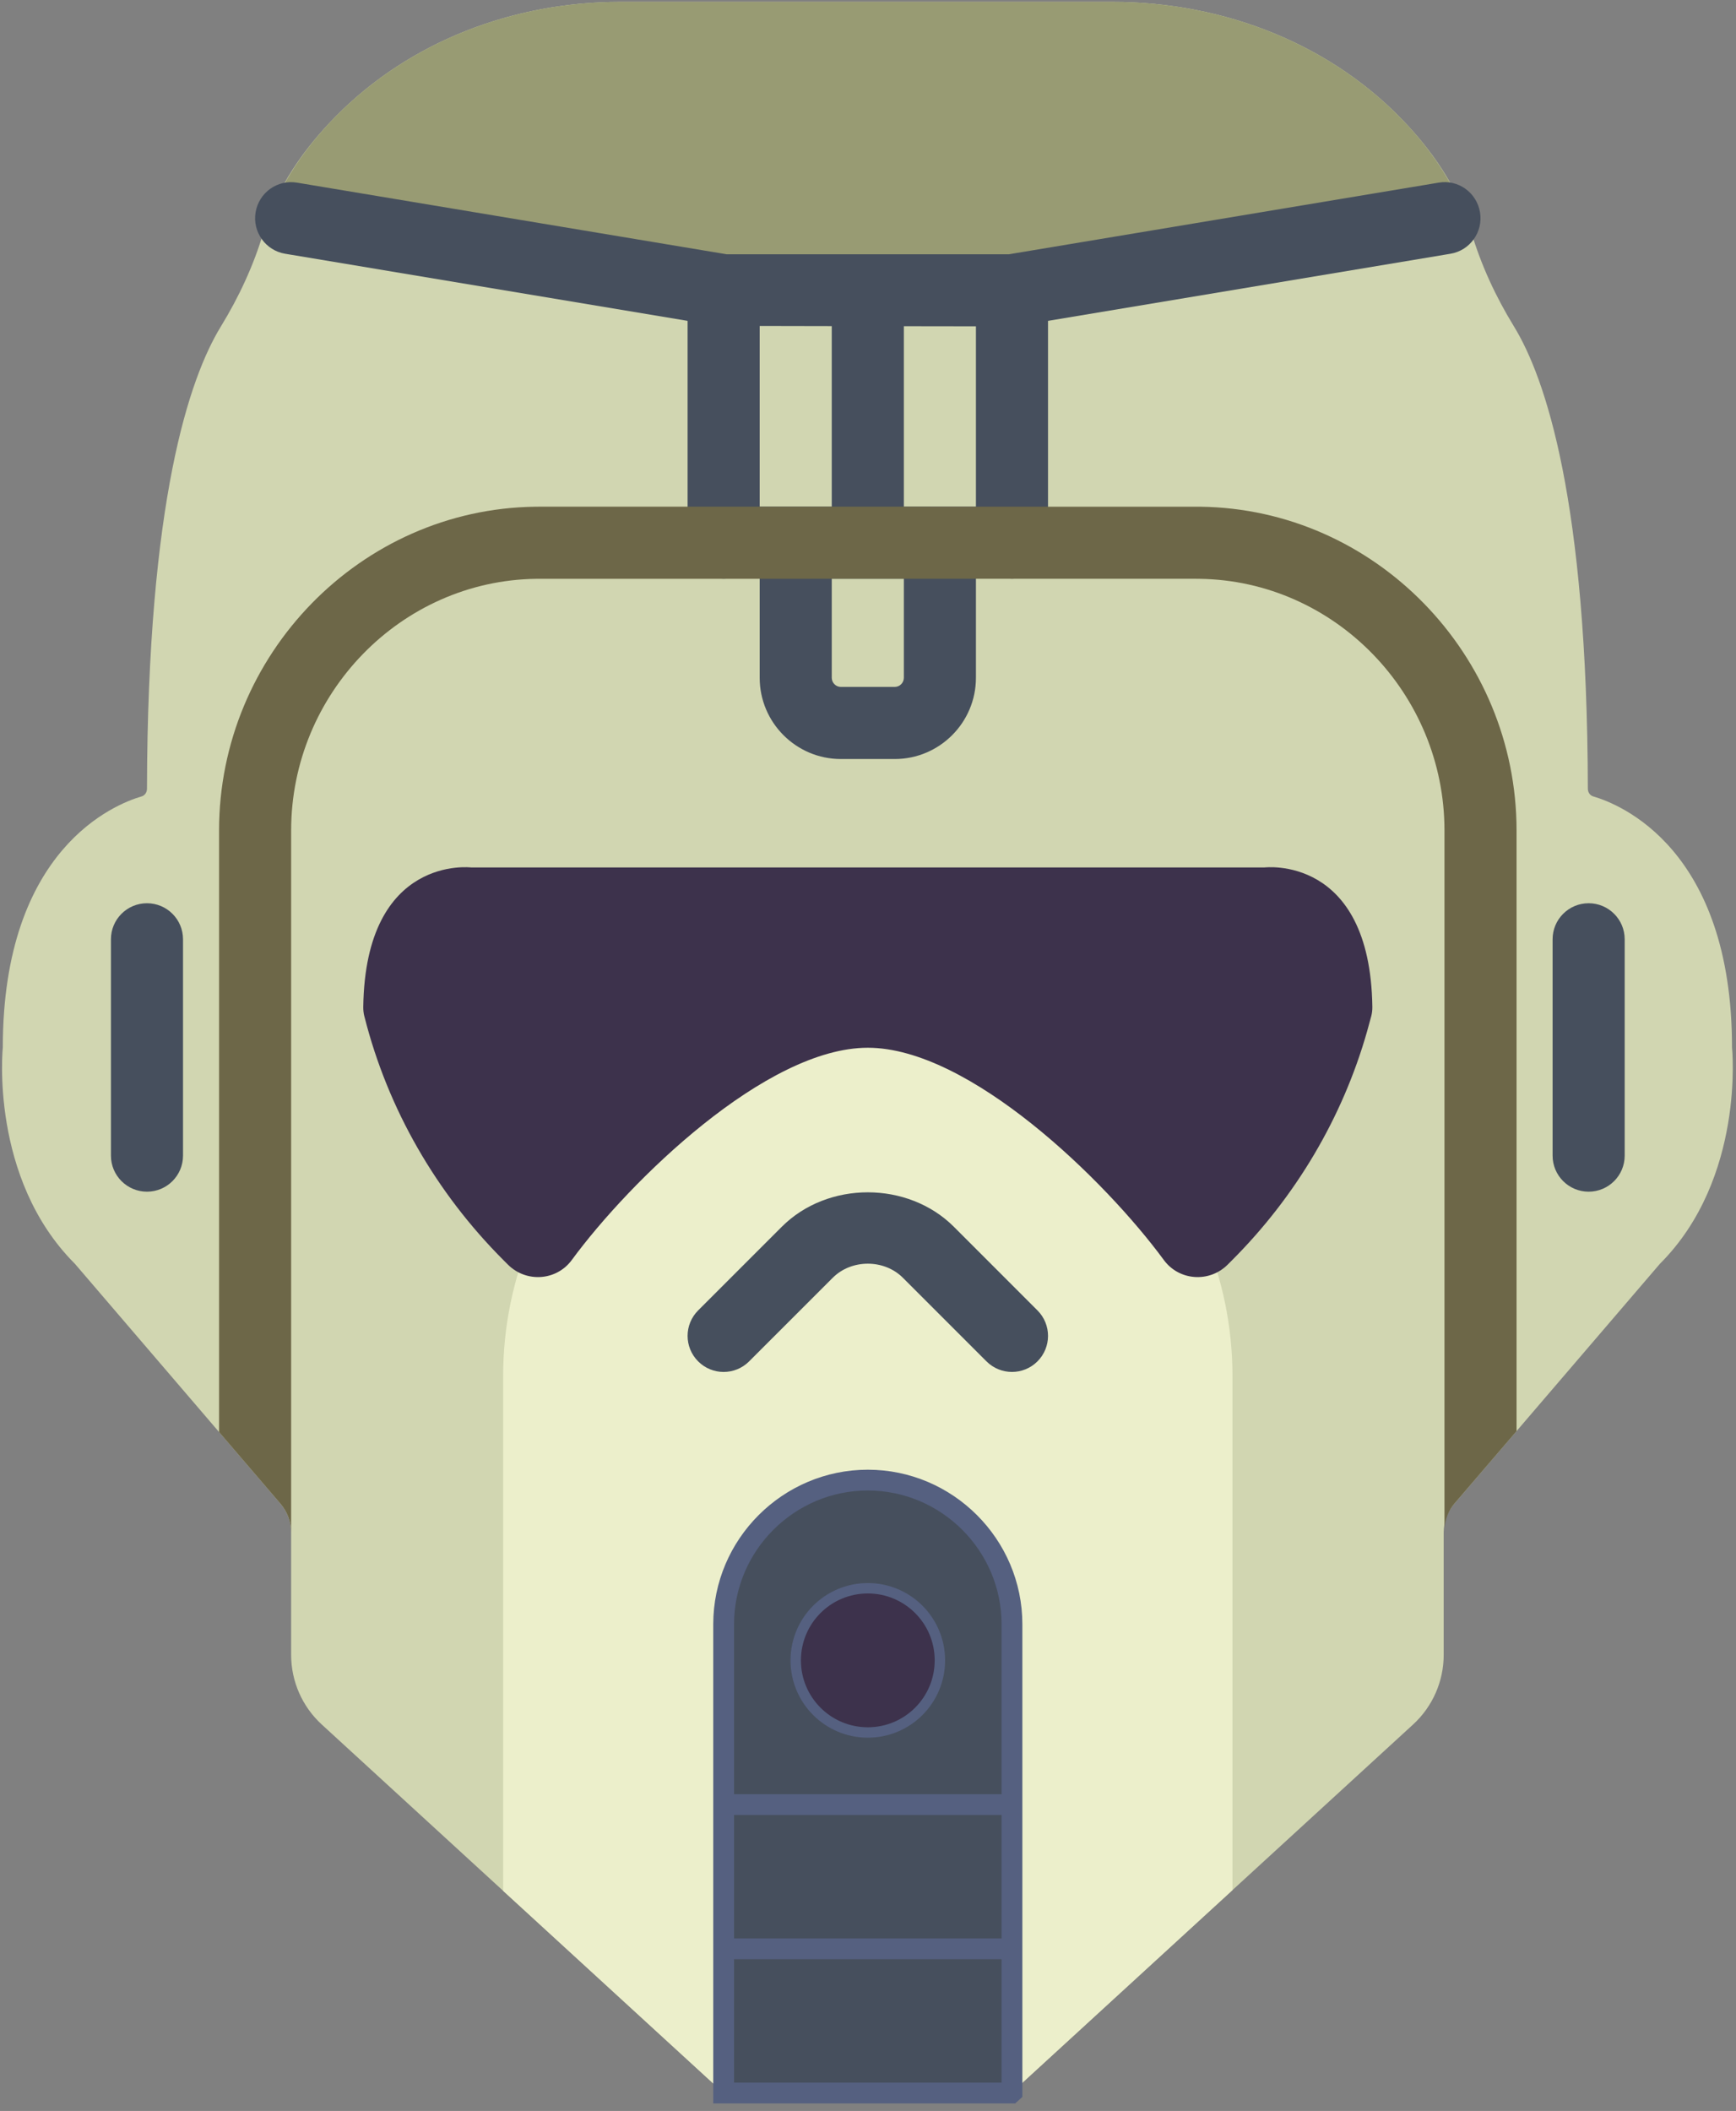 <?xml version="1.0" encoding="UTF-8" standalone="no"?>
<svg width="167px" height="203px" viewBox="0 0 167 203" version="1.1" xmlns="http://www.w3.org/2000/svg" xmlns:xlink="http://www.w3.org/1999/xlink" xmlns:sketch="http://www.bohemiancoding.com/sketch/ns">
    <rect x="0" y="0" width="167" height="203" fill="#808080" stroke="none"/>
    <!-- Generator: Sketch 3.4.2 (15855) - http://www.bohemiancoding.com/sketch -->
    <title>trooper</title>
    <desc>Created with Sketch.</desc>
    <defs></defs>
    <g id="Page-1" stroke="none" stroke-width="1" fill="none" fill-rule="evenodd" sketch:type="MSPage">
        <g id="trooper" sketch:type="MSLayerGroup" transform="translate(-3.197, 0.182)">
            <path d="M169.814,100.547 C169.814,81.415 159.007,77.147 156.472,76.409 C156.15,76.315 155.945,76.01 155.945,75.67 C155.886,47.933 151.861,36.152 148.838,31.211 C147.083,28.351 145.672,25.31 144.719,22.093 C143.578,18.237 141.352,14.857 138.707,11.976 C131.46,4.074 120.934,0 110.21,0 L62.856,0 C52.659,0 42.663,3.745 35.5,11.005 C32.456,14.087 29.835,17.797 28.562,22.093 C27.609,25.31 26.198,28.351 24.447,31.211 C21.42,36.152 17.395,47.937 17.336,75.67 C17.336,76.01 17.135,76.315 16.809,76.409 C14.274,77.147 3.467,81.415 3.467,100.547 C3.467,100.547 2.167,113.116 10.401,121.35 L30.181,144.427 C30.84,145.197 31.204,146.178 31.204,147.191 L31.204,158.958 C31.204,161.507 32.272,163.937 34.151,165.657 L72.81,201.094 L100.471,201.094 L139.13,165.657 C141.009,163.937 142.077,161.507 142.077,158.958 L142.077,147.191 C142.077,146.178 142.441,145.197 143.099,144.427 L162.879,121.35 C171.114,113.116 169.814,100.547 169.814,100.547" id="Fill-1" fill="#D1D6B1" sketch:type="MSShapeGroup"></path>
            <path d="M169.814,100.547 C169.814,81.415 159.007,77.147 156.472,76.409 C156.15,76.315 155.945,76.01 155.945,75.67 C155.886,47.933 151.861,36.152 148.838,31.211 C147.083,28.351 145.672,25.31 144.719,22.093 C143.578,18.237 141.352,14.857 138.707,11.976 C131.46,4.074 120.934,0 110.21,0 L62.856,0 C52.659,0 42.663,3.745 35.5,11.005 C32.456,14.087 29.835,17.797 28.562,22.093 C27.609,25.31 26.198,28.351 24.447,31.211 C21.42,36.152 17.395,47.937 17.336,75.67 C17.336,76.01 17.135,76.315 16.809,76.409 C14.274,77.147 3.467,81.415 3.467,100.547 C3.467,100.547 2.167,113.116 10.401,121.35 L30.181,144.427 C30.84,145.197 31.204,146.178 31.204,147.191 L31.204,158.958 C31.204,161.507 32.272,163.937 34.151,165.657 L72.81,201.094 L100.471,201.094 L139.13,165.657 C141.009,163.937 142.077,161.507 142.077,158.958 L142.077,147.191 C142.077,146.178 142.441,145.197 143.099,144.427 L162.879,121.35 C171.114,113.116 169.814,100.547 169.814,100.547" id="Stroke-3" stroke-opacity="0" stroke="#000000" sketch:type="MSShapeGroup"></path>
            <path d="M86.679,27.737 C108.497,27.737 128.558,25.379 144.476,21.441 C143.283,17.863 141.196,14.69 138.707,11.976 C131.46,4.074 120.934,0 110.21,0 L62.856,0 C52.659,0 42.663,3.745 35.5,11.005 C32.619,13.924 30.157,17.419 28.819,21.423 C44.747,25.376 64.829,27.737 86.679,27.737" id="Fill-4" fill="#989B73" sketch:type="MSShapeGroup"></path>
            <path d="M86.679,27.737 C108.497,27.737 128.558,25.379 144.476,21.441 C143.283,17.863 141.196,14.69 138.707,11.976 C131.46,4.074 120.934,0 110.21,0 L62.856,0 C52.659,0 42.663,3.745 35.5,11.005 C32.619,13.924 30.157,17.419 28.819,21.423 C44.747,25.376 64.829,27.737 86.679,27.737" id="Stroke-5" stroke-opacity="0" stroke="#000000" sketch:type="MSShapeGroup"></path>
            <path d="M121.759,132.161 C121.759,112.866 105.973,97.08 86.679,97.08 C67.384,97.08 51.598,112.866 51.598,132.161 L51.598,181.651 L72.81,201.094 L100.471,201.094 L121.759,181.581 L121.759,132.161" id="Fill-6" fill="#ECEFCB" sketch:type="MSShapeGroup"></path>
            <path d="M121.759,132.161 C121.759,112.866 105.973,97.08 86.679,97.08 C67.384,97.08 51.598,112.866 51.598,132.161 L51.598,181.651 L72.81,201.094 L100.471,201.094 L121.759,181.581 L121.759,132.161" id="Stroke-7" stroke-opacity="0" stroke="#000000" sketch:type="MSShapeGroup"></path>
            <path d="M124.817,83.239 L48.54,83.239 C48.54,83.239 38.347,81.967 38.142,96.657 C38.139,96.948 38.17,97.24 38.239,97.524 C38.246,97.545 38.253,97.569 38.26,97.597 C40.503,106.466 45.166,114.537 51.636,121.007 L52.059,121.43 C53.817,123.188 56.729,122.993 58.203,120.986 C63.802,113.362 76.891,100.575 86.679,100.575 C96.466,100.575 109.555,113.362 115.154,120.986 C116.628,122.993 119.537,123.188 121.298,121.43 L121.711,121.017 C127.83,114.898 132.334,107.332 134.705,99.011 C134.886,98.373 135.021,97.871 135.108,97.541 C135.184,97.25 135.219,96.945 135.215,96.643 C135.004,81.967 124.817,83.239 124.817,83.239" id="Fill-8" fill="#3D324C" sketch:type="MSShapeGroup"></path>
            <path d="M124.817,83.239 L48.54,83.239 C48.54,83.239 38.347,81.967 38.142,96.657 C38.139,96.948 38.17,97.24 38.239,97.524 C38.246,97.545 38.253,97.569 38.26,97.597 C40.503,106.466 45.166,114.537 51.636,121.007 L52.059,121.43 C53.817,123.188 56.729,122.993 58.203,120.986 C63.802,113.362 76.891,100.575 86.679,100.575 C96.466,100.575 109.555,113.362 115.154,120.986 C116.628,122.993 119.537,123.188 121.298,121.43 L121.711,121.017 C127.83,114.898 132.334,107.332 134.705,99.011 C134.886,98.373 135.021,97.871 135.108,97.541 C135.184,97.25 135.219,96.945 135.215,96.643 C135.004,81.967 124.817,83.239 124.817,83.239" id="Stroke-9" stroke-opacity="0" stroke="#000000" sketch:type="MSShapeGroup"></path>
            <path d="M100.471,201.094 L100.547,201.025 L100.547,156.021 C100.547,148.394 94.306,142.153 86.679,142.153 C79.051,142.153 72.81,148.394 72.81,156.021 L72.81,201.094 L100.471,201.094 L100.471,201.094 L100.471,201.094 Z" id="Fill-10" fill="#464F5D" sketch:type="MSShapeGroup"></path>
            <path d="M100.471,201.094 L100.547,201.025 L100.547,156.021 C100.547,148.394 94.306,142.153 86.679,142.153 C79.051,142.153 72.81,148.394 72.81,156.021 L72.81,201.094 L100.471,201.094 L100.471,201.094 L100.471,201.094 Z" id="Stroke-11" stroke-opacity="0" stroke="#000000" sketch:type="MSShapeGroup"></path>
            <path d="M100.471,201.094 L100.547,201.025 L100.547,156.021 C100.547,148.394 94.306,142.153 86.679,142.153 C79.051,142.153 72.81,148.394 72.81,156.021 L72.81,201.094 L100.471,201.094 L100.471,201.094 L100.471,201.094 Z" id="Fill-12" fill-opacity="0" fill="#000000" sketch:type="MSShapeGroup"></path>
            <path d="M100.471,201.094 L100.547,201.025 L100.547,156.021 C100.547,148.394 94.306,142.153 86.679,142.153 C79.051,142.153 72.81,148.394 72.81,156.021 L72.81,201.094 L100.471,201.094 L100.471,201.094 L100.471,201.094 Z" id="Stroke-13" stroke="#556080" stroke-width="2" sketch:type="MSShapeGroup"></path>
            <path d="M72.81,173.357 L100.547,173.357 M72.81,187.226 L100.547,187.226" id="Fill-14" fill-opacity="0" fill="#000000" sketch:type="MSShapeGroup"></path>
            <path d="M72.81,173.357 L100.547,173.357 M72.81,187.226 L100.547,187.226" id="Stroke-15" stroke="#556080" stroke-width="2" sketch:type="MSShapeGroup"></path>
            <path d="M93.613,159.489 C93.613,163.32 90.51,166.423 86.679,166.423 C82.847,166.423 79.744,163.32 79.744,159.489 C79.744,155.657 82.847,152.554 86.679,152.554 C90.51,152.554 93.613,155.657 93.613,159.489 L93.613,159.489 L93.613,159.489 Z" id="Fill-16" fill="#3D324C" sketch:type="MSShapeGroup"></path>
            <path d="M93.613,159.489 C93.613,163.32 90.51,166.423 86.679,166.423 C82.847,166.423 79.744,163.32 79.744,159.489 C79.744,155.657 82.847,152.554 86.679,152.554 C90.51,152.554 93.613,155.657 93.613,159.489 L93.613,159.489 L93.613,159.489 Z" id="Stroke-17" stroke-opacity="0" stroke="#000000" sketch:type="MSShapeGroup"></path>
            <path d="M93.613,159.489 C93.613,163.32 90.51,166.423 86.679,166.423 C82.847,166.423 79.744,163.32 79.744,159.489 C79.744,155.657 82.847,152.554 86.679,152.554 C90.51,152.554 93.613,155.657 93.613,159.489 L93.613,159.489 L93.613,159.489 Z" id="Fill-18" fill-opacity="0" fill="#000000" sketch:type="MSShapeGroup"></path>
            <path d="M93.613,159.489 C93.613,163.32 90.51,166.423 86.679,166.423 C82.847,166.423 79.744,163.32 79.744,159.489 C79.744,155.657 82.847,152.554 86.679,152.554 C90.51,152.554 93.613,155.657 93.613,159.489 L93.613,159.489 L93.613,159.489 Z" id="Stroke-19" stroke="#556080" sketch:type="MSShapeGroup"></path>
            <path d="M100.547,131.751 C99.66,131.751 98.772,131.412 98.096,130.736 L90.056,122.699 C88.253,120.889 85.105,120.889 83.302,122.699 L75.261,130.736 C73.906,132.091 71.714,132.091 70.359,130.736 C69.003,129.38 69.003,127.189 70.359,125.833 L78.399,117.796 C82.82,113.372 90.534,113.372 94.962,117.796 L102.998,125.833 C104.354,127.189 104.354,129.38 102.998,130.736 C102.322,131.412 101.435,131.751 100.547,131.751" id="Fill-20" fill="#464F5D" sketch:type="MSShapeGroup"></path>
            <path d="M100.547,131.751 C99.66,131.751 98.772,131.412 98.096,130.736 L90.056,122.699 C88.253,120.889 85.105,120.889 83.302,122.699 L75.261,130.736 C73.906,132.091 71.714,132.091 70.359,130.736 C69.003,129.38 69.003,127.189 70.359,125.833 L78.399,117.796 C82.82,113.372 90.534,113.372 94.962,117.796 L102.998,125.833 C104.354,127.189 104.354,129.38 102.998,130.736 C102.322,131.412 101.435,131.751 100.547,131.751" id="Stroke-21" stroke-opacity="0" stroke="#000000" sketch:type="MSShapeGroup"></path>
            <path d="M17.336,114.416 C15.422,114.416 13.869,112.866 13.869,110.949 L13.869,90.146 C13.869,88.228 15.422,86.679 17.336,86.679 C19.25,86.679 20.803,88.228 20.803,90.146 L20.803,110.949 C20.803,112.866 19.25,114.416 17.336,114.416" id="Fill-22" fill="#464F5D" sketch:type="MSShapeGroup"></path>
            <path d="M17.336,114.416 C15.422,114.416 13.869,112.866 13.869,110.949 L13.869,90.146 C13.869,88.228 15.422,86.679 17.336,86.679 C19.25,86.679 20.803,88.228 20.803,90.146 L20.803,110.949 C20.803,112.866 19.25,114.416 17.336,114.416" id="Stroke-23" stroke-opacity="0" stroke="#000000" sketch:type="MSShapeGroup"></path>
            <path d="M156.021,114.416 C154.108,114.416 152.554,112.866 152.554,110.949 L152.554,90.146 C152.554,88.228 154.108,86.679 156.021,86.679 C157.935,86.679 159.489,88.228 159.489,90.146 L159.489,110.949 C159.489,112.866 157.935,114.416 156.021,114.416" id="Fill-24" fill="#464F5D" sketch:type="MSShapeGroup"></path>
            <path d="M156.021,114.416 C154.108,114.416 152.554,112.866 152.554,110.949 L152.554,90.146 C152.554,88.228 154.108,86.679 156.021,86.679 C157.935,86.679 159.489,88.228 159.489,90.146 L159.489,110.949 C159.489,112.866 157.935,114.416 156.021,114.416" id="Stroke-25" stroke-opacity="0" stroke="#000000" sketch:type="MSShapeGroup"></path>
            <path d="M141.581,17.384 L100.259,24.27 L73.094,24.27 L31.776,17.384 C29.876,17.062 28.098,18.348 27.786,20.234 C27.47,22.12 28.746,23.909 30.632,24.221 L69.343,30.674 L69.343,52.007 C69.343,53.924 70.896,55.474 72.81,55.474 C74.724,55.474 76.277,53.924 76.277,52.007 L76.277,64.995 C76.277,69.305 79.782,72.81 84.089,72.81 L89.269,72.81 C93.575,72.81 97.08,69.305 97.08,64.995 L97.08,52.007 C97.08,53.924 98.633,55.474 100.547,55.474 C102.461,55.474 104.014,53.924 104.014,52.007 L104.014,30.674 L142.725,24.221 C144.611,23.909 145.887,22.12 145.572,20.234 C145.256,18.345 143.484,17.051 141.581,17.384 L141.581,17.384 L141.581,17.384 Z M76.277,48.54 L76.277,31.163 L83.211,31.177 L83.211,48.54 L76.277,48.54 L76.277,48.54 L76.277,48.54 Z M90.146,64.995 C90.146,65.48 89.75,65.876 89.269,65.876 L84.089,65.876 C83.607,65.876 83.211,65.48 83.211,64.995 L83.211,55.474 L90.146,55.474 L90.146,64.995 L90.146,64.995 L90.146,64.995 Z M90.146,48.54 L90.146,31.187 L97.08,31.197 L97.08,48.54 L90.146,48.54 L90.146,48.54 L90.146,48.54 Z" id="Fill-26" fill="#464F5D" sketch:type="MSShapeGroup"></path>
            <path d="M141.581,17.384 L100.259,24.27 L73.094,24.27 L31.776,17.384 C29.876,17.062 28.098,18.348 27.786,20.234 C27.47,22.12 28.746,23.909 30.632,24.221 L69.343,30.674 L69.343,52.007 C69.343,53.924 70.896,55.474 72.81,55.474 C74.724,55.474 76.277,53.924 76.277,52.007 L76.277,64.995 C76.277,69.305 79.782,72.81 84.089,72.81 L89.269,72.81 C93.575,72.81 97.08,69.305 97.08,64.995 L97.08,52.007 C97.08,53.924 98.633,55.474 100.547,55.474 C102.461,55.474 104.014,53.924 104.014,52.007 L104.014,30.674 L142.725,24.221 C144.611,23.909 145.887,22.12 145.572,20.234 C145.256,18.345 143.484,17.051 141.581,17.384 L141.581,17.384 L141.581,17.384 Z M76.277,48.54 L76.277,31.163 L83.211,31.177 L83.211,48.54 L76.277,48.54 L76.277,48.54 L76.277,48.54 Z M90.146,64.995 C90.146,65.48 89.75,65.876 89.269,65.876 L84.089,65.876 C83.607,65.876 83.211,65.48 83.211,64.995 L83.211,55.474 L90.146,55.474 L90.146,64.995 L90.146,64.995 L90.146,64.995 Z M90.146,48.54 L90.146,31.187 L97.08,31.197 L97.08,48.54 L90.146,48.54 L90.146,48.54 L90.146,48.54 Z" id="Stroke-27" stroke-opacity="0" stroke="#000000" sketch:type="MSShapeGroup"></path>
            <path d="M142.153,146.771 C142.24,145.915 142.534,145.09 143.099,144.427 L149.087,137.445 L149.087,79.685 C149.087,62.745 135.451,48.772 118.691,48.547 L55.474,48.54 L54.666,48.547 C37.906,48.772 24.27,62.745 24.27,79.685 L24.27,137.531 L30.181,144.427 C30.84,145.197 31.204,146.178 31.204,147.191 L31.204,79.685 C31.204,66.517 41.772,55.658 54.76,55.481 L117.883,55.474 L118.597,55.481 C131.585,55.658 142.153,66.517 142.153,79.685 L142.153,146.771" id="Fill-28" fill="#6D6748" sketch:type="MSShapeGroup"></path>
            <path d="M142.153,146.771 C142.24,145.915 142.534,145.09 143.099,144.427 L149.087,137.445 L149.087,79.685 C149.087,62.745 135.451,48.772 118.691,48.547 L55.474,48.54 L54.666,48.547 C37.906,48.772 24.27,62.745 24.27,79.685 L24.27,137.531 L30.181,144.427 C30.84,145.197 31.204,146.178 31.204,147.191 L31.204,79.685 C31.204,66.517 41.772,55.658 54.76,55.481 L117.883,55.474 L118.597,55.481 C131.585,55.658 142.153,66.517 142.153,79.685 L142.153,146.771" id="Stroke-29" stroke-opacity="0" stroke="#000000" sketch:type="MSShapeGroup"></path>
        </g>
    </g>
</svg>